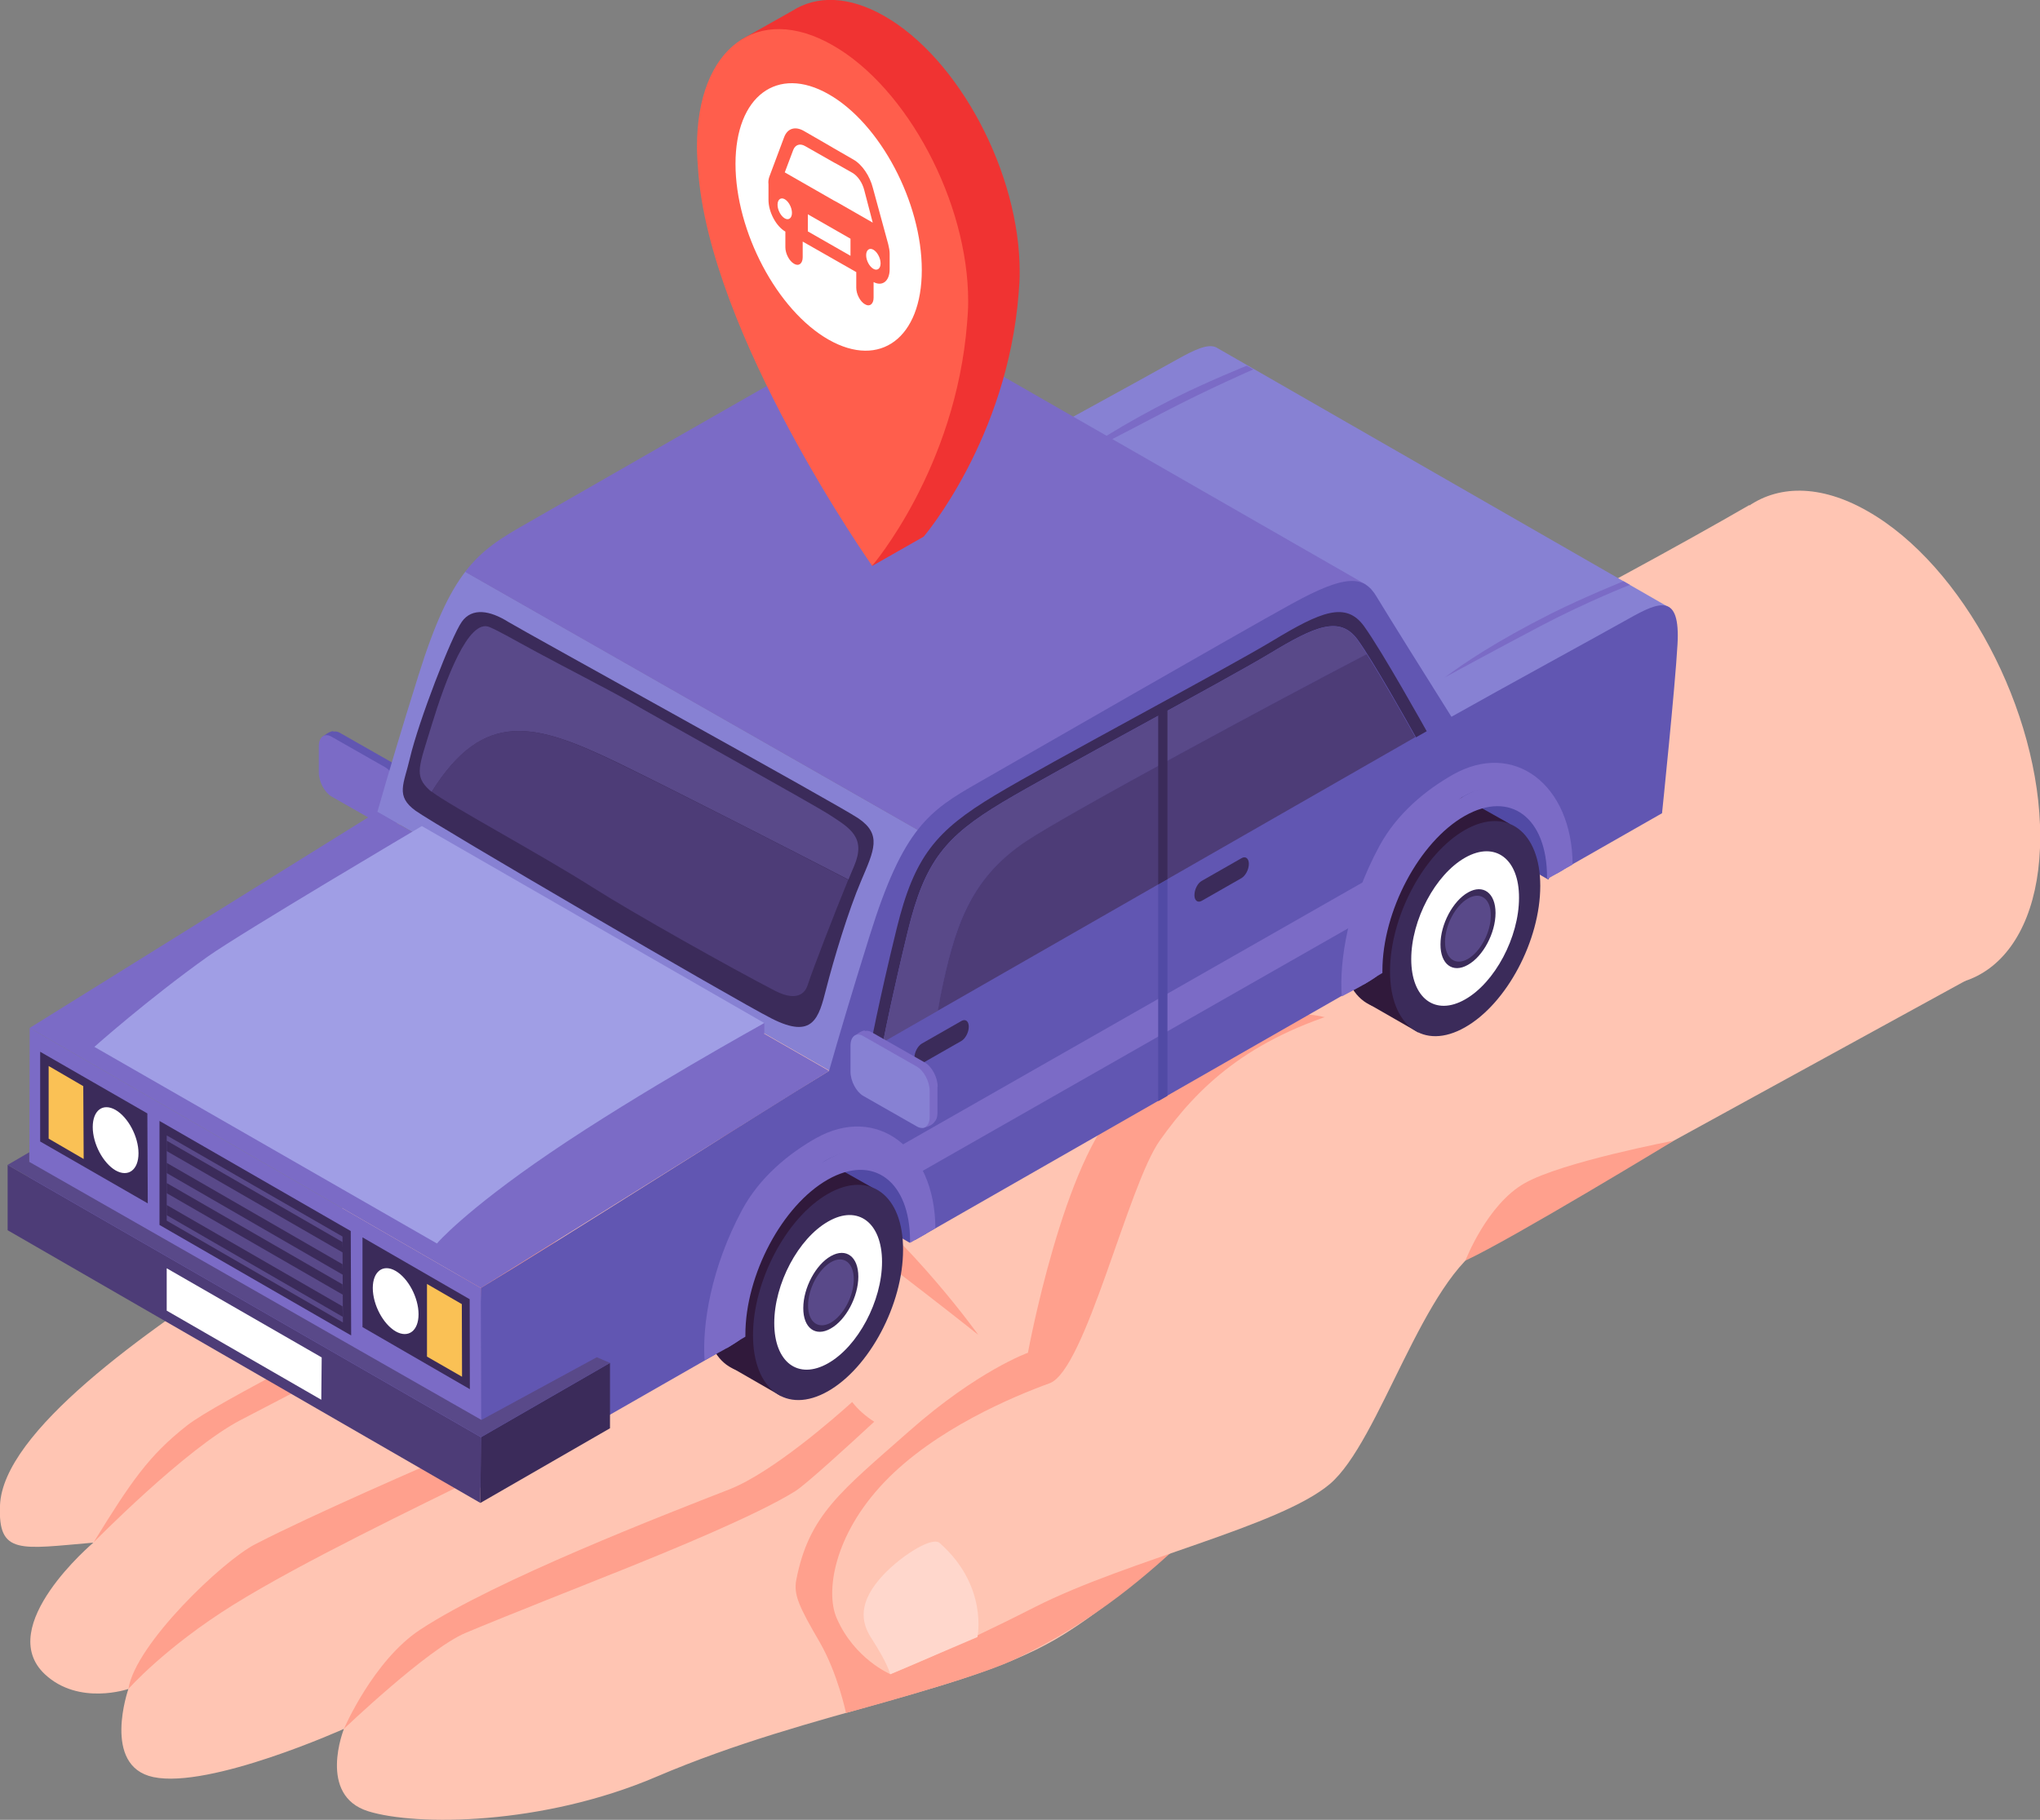 <svg width="65" height="58" viewBox="0 0 65 58" fill="none" xmlns="http://www.w3.org/2000/svg">
<rect x="0" y="0" width="65" height="58" fill="#808080" stroke="none"/>
<g clip-path="url(#clip0_214_2)">
<path d="M54.014 20.393C54.014 24.388 56.477 29.032 59.511 30.758C62.544 32.49 65.007 30.654 65.007 26.659C65.007 22.663 62.544 18.019 59.511 16.294C56.477 14.555 54.014 16.397 54.014 20.393Z" fill="#FFC5B3"/>
<path d="M39.161 41.733C39.161 41.733 43.049 42.757 41.105 45.008C38.617 47.894 36.653 50.366 33.902 52.085C30.934 53.946 25.976 54.465 20.92 56.625C17.282 58.182 13.257 58.201 11.734 57.728C10.106 57.222 10.959 55.101 10.959 55.101C10.959 55.101 6.698 57.021 4.885 56.638C3.231 56.288 4.091 53.829 4.091 53.829C4.091 53.829 2.515 54.374 1.431 53.362C-0.197 51.838 2.975 49.166 2.975 49.166C0.637 49.367 -0.066 49.568 -6.52438e-06 47.979C0.092 45.631 4.603 42.446 8.129 40.176C9.534 39.268 14.361 36.485 15.687 35.655C16.291 34.928 16.692 33.664 19.41 31.828C22.128 29.999 26.022 28.202 27.513 27.398C30.231 25.939 31.886 25.459 34.237 24.687C36.981 23.779 38.039 24.213 41.184 23.532C42.615 23.227 51.421 18.596 55.735 16.099C57.37 19.063 62.341 26.97 62.341 26.97L39.161 41.733Z" fill="#FFC5B3"/>
<path d="M32.241 52.928C30.986 53.511 26.955 54.595 26.955 54.595C26.955 54.595 26.699 53.343 26.114 52.331C25.464 51.215 25.28 50.826 25.372 50.353C25.773 48.277 26.804 47.525 28.977 45.605C31.151 43.685 32.753 43.114 32.753 43.114C32.753 43.114 33.895 36.894 35.727 35.194C37.559 33.495 40.265 31.912 42.235 32.425C44.205 32.937 42.373 37.049 42.373 37.049C42.373 37.049 39.056 47.894 37.848 48.997C36.64 50.093 34.992 51.643 32.241 52.928Z" fill="#FFA08D"/>
<path d="M62.662 31.238C62.662 31.238 49.471 38.47 47.409 39.605C45.347 40.734 43.975 45.936 42.372 47.298C40.77 48.653 35.964 49.704 32.983 51.215C30.008 52.727 28.366 53.356 28.366 53.356C28.366 53.356 27.224 52.876 26.659 51.572C26.298 50.748 26.561 48.932 28.176 47.239C29.791 45.546 32.3 44.502 33.442 44.087C34.585 43.672 35.938 37.782 36.955 36.349C38.15 34.663 39.746 33.106 43.003 32.165C46.26 31.231 59.773 23.539 59.773 23.539L62.662 31.238Z" fill="#FFC5B3"/>
<path d="M22.122 42.018C21.327 42.53 17.296 45.099 14.827 46.163C13.559 46.714 9.961 48.271 8.129 49.218C7.105 49.743 4.314 52.396 4.091 53.829C4.091 53.829 5.26 52.5 7.44 51.144C9.62 49.788 13.29 48.031 15.457 46.96C18.491 45.715 22.266 42.952 22.864 42.504C22.601 42.375 22.345 42.219 22.122 42.018Z" fill="#FFA08D"/>
<path d="M2.981 49.159C2.981 49.159 5.916 46.163 7.676 45.254C8.608 44.774 11.609 43.185 12.66 42.712C16.153 41.129 18.044 39.261 18.044 39.261L17.414 38.865C17.414 38.865 16.488 39.663 14.551 40.733C11.537 42.394 6.908 44.69 5.962 45.43C4.741 46.389 4.176 47.22 2.981 49.159Z" fill="#FFA08D"/>
<path d="M27.152 44.684C26.607 45.177 24.611 46.928 23.245 47.466C21.183 48.271 15.805 50.353 13.395 51.935C11.892 52.921 10.959 55.101 10.959 55.101C10.959 55.101 13.619 52.558 14.827 52.046C16.028 51.54 18.648 50.508 19.922 49.996C21.301 49.438 24.079 48.31 25.34 47.525C25.674 47.317 27.047 46.059 27.854 45.313C27.585 45.138 27.342 44.93 27.152 44.684Z" fill="#FFA08D"/>
<path d="M29.942 49.179C29.673 48.939 28.557 49.698 28.032 50.32C27.263 51.215 27.513 51.832 27.782 52.24C28.294 53.032 28.366 53.362 28.366 53.362L31.144 52.175C31.144 52.175 31.492 50.547 29.942 49.179Z" fill="#FFD7CC"/>
<path d="M42.399 24.226C42.399 24.226 44.507 25.692 45.058 26.178C45.813 26.84 48.151 28.805 48.151 28.805C48.151 28.805 46.864 26.853 45.491 25.75C44.112 24.648 42.399 24.226 42.399 24.226Z" fill="#FFA08D"/>
<path d="M46.693 40.176C46.693 40.176 47.376 38.392 48.578 37.711C49.779 37.03 53.332 36.355 53.332 36.355C53.332 36.355 48.157 39.501 46.693 40.176Z" fill="#FFA08D"/>
<path d="M25.569 33.605C25.569 33.605 29.975 33.878 33.278 32.892C36.581 31.906 39.004 30.012 39.004 30.012C39.004 30.012 35.156 31.465 33.291 31.828C31.42 32.191 25.569 33.605 25.569 33.605Z" fill="#FFA08D"/>
<path d="M21.413 35.078C21.413 35.078 22.503 36.012 25.563 38.262C28.622 40.507 31.17 42.543 31.17 42.543C31.17 42.543 29.082 39.605 26.561 37.679C24.046 35.759 21.413 35.078 21.413 35.078Z" fill="#FFA08D"/>
<path d="M12.528 24.323L10.821 23.351C10.749 23.312 10.683 23.305 10.624 23.318C10.618 23.318 10.624 23.305 10.618 23.305C10.506 23.292 10.27 23.487 10.27 23.487L10.421 23.616C10.421 23.629 10.414 23.642 10.414 23.662V24.492C10.414 24.79 10.598 25.134 10.821 25.264L12.528 26.237C12.752 26.367 12.936 26.23 12.936 25.932V25.102C12.936 24.797 12.752 24.447 12.528 24.323Z" fill="#6156B2"/>
<path d="M12.456 26.405C12.456 26.405 12.758 26.36 12.837 26.217C12.916 26.075 12.863 25.919 12.863 25.919C12.863 25.919 12.443 26.107 12.456 26.405Z" fill="#9E8F92"/>
<path d="M12.272 26.36L10.565 25.387C10.342 25.258 10.158 24.914 10.158 24.615V23.785C10.158 23.487 10.342 23.351 10.565 23.48L12.272 24.453C12.496 24.583 12.68 24.927 12.68 25.225V26.055C12.68 26.354 12.496 26.49 12.272 26.36Z" fill="#7B6BC6"/>
<path d="M49.333 28.034L44.309 25.128C44.309 25.128 45.189 23.435 47.337 24.025C49.484 24.615 50.705 25.355 50.705 25.355L49.333 28.034Z" fill="#514AA5"/>
<path d="M47.527 27.352C47.527 29.091 46.457 31.108 45.137 31.86C43.817 32.613 42.747 31.815 42.747 30.077C42.747 28.338 43.817 26.321 45.137 25.569C46.457 24.816 47.527 25.614 47.527 27.352Z" fill="#30193B"/>
<path d="M43.64 32.016L45.189 32.905L48.092 26.25L46.476 25.342L43.64 32.016Z" fill="#30193B"/>
<path d="M49.077 28.235C49.077 29.973 48.006 31.99 46.68 32.742C45.36 33.495 44.29 32.691 44.29 30.959C44.29 29.22 45.36 27.203 46.68 26.451C48.006 25.698 49.077 26.503 49.077 28.235Z" fill="#3B2B5A"/>
<path d="M48.4 28.617C48.4 29.869 47.632 31.316 46.68 31.854C45.734 32.392 44.966 31.822 44.966 30.57C44.966 29.318 45.734 27.871 46.686 27.333C47.639 26.795 48.407 27.372 48.4 28.617Z" fill="white"/>
<path d="M47.652 29.097C47.652 29.733 47.258 30.479 46.772 30.751C46.286 31.03 45.892 30.732 45.898 30.096C45.898 29.46 46.292 28.715 46.778 28.442C47.258 28.17 47.652 28.462 47.652 29.097Z" fill="#3B2B5A"/>
<path d="M47.501 29.181C47.501 29.713 47.172 30.329 46.772 30.563C46.371 30.79 46.043 30.55 46.043 30.018C46.043 29.486 46.371 28.87 46.772 28.637C47.179 28.403 47.507 28.649 47.501 29.181Z" fill="#594989"/>
<path d="M28.99 39.611L24.006 36.719C24.006 36.719 24.886 35.026 27.034 35.616C29.181 36.206 30.402 36.946 30.402 36.946L28.99 39.611Z" fill="#514AA5"/>
<path d="M27.224 38.944C27.224 40.682 26.154 42.699 24.834 43.451C23.514 44.204 22.444 43.406 22.444 41.668C22.444 39.929 23.514 37.912 24.834 37.16C26.16 36.407 27.224 37.205 27.224 38.944Z" fill="#30193B"/>
<path d="M23.343 43.607L24.886 44.496L27.788 37.847L26.18 36.939L23.343 43.607Z" fill="#30193B"/>
<path d="M28.774 39.832C28.774 41.57 27.703 43.587 26.383 44.34C25.064 45.092 23.993 44.288 23.993 42.556C23.993 40.818 25.064 38.801 26.383 38.048C27.71 37.289 28.78 38.094 28.774 39.832Z" fill="#3B2B5A"/>
<path d="M28.104 40.215C28.104 41.467 27.335 42.913 26.383 43.451C25.431 43.99 24.67 43.419 24.67 42.167C24.67 40.915 25.438 39.469 26.39 38.93C27.335 38.386 28.104 38.963 28.104 40.215Z" fill="white"/>
<path d="M27.349 40.688C27.349 41.324 26.955 42.07 26.469 42.342C25.983 42.621 25.589 42.323 25.595 41.687C25.595 41.051 25.989 40.306 26.475 40.033C26.961 39.761 27.349 40.053 27.349 40.688Z" fill="#3B2B5A"/>
<path d="M27.204 40.773C27.204 41.304 26.876 41.92 26.475 42.154C26.075 42.381 25.747 42.141 25.747 41.609C25.747 41.077 26.075 40.461 26.475 40.228C26.876 39.994 27.204 40.241 27.204 40.773Z" fill="#594989"/>
<path d="M37.52 11.448C38.045 11.156 38.472 10.949 38.741 11.066L38.82 11.111L53.207 19.374L46.227 23.402L34.191 13.284C35.55 12.538 36.909 11.792 37.52 11.448Z" fill="#8781D3"/>
<path d="M51.933 18.641C51.933 18.641 50.567 19.173 49.077 19.958C47.586 20.743 46.043 21.586 46.043 21.586C46.647 21.132 47.691 20.432 49.411 19.562C50.502 19.018 51.729 18.525 51.729 18.525L51.933 18.641Z" fill="#7B6BC6"/>
<path d="M39.936 11.773C39.936 11.773 38.485 12.402 36.988 13.187C35.497 13.971 34.04 14.717 34.04 14.717C34.644 14.263 35.688 13.563 37.408 12.694C38.498 12.149 39.726 11.656 39.726 11.656L39.936 11.773Z" fill="#7B6BC6"/>
<path d="M12.029 25.861C12.325 24.823 12.771 23.312 13.33 21.534C13.848 19.874 14.308 18.895 14.827 18.22L20.329 21.359L26.213 24.719L30.881 27.385L27.493 34.734L18.103 29.357L12.023 25.874C12.016 25.867 12.023 25.861 12.029 25.861Z" fill="#8781D3"/>
<path d="M16.77 16.689C18.326 15.8 25.05 11.928 26.771 10.981C28.038 10.287 28.682 10.118 29.102 10.358L29.141 10.378L43.528 18.635L31.597 27.8L26.206 24.719L14.82 18.226C15.365 17.513 15.969 17.143 16.77 16.689Z" fill="#7B6BC6"/>
<path d="M12.016 25.873L26.416 34.13L15.319 41.051L0.946 32.762L12.016 25.873Z" fill="#7B6BC6"/>
<path d="M26.416 34.131C26.712 33.093 27.158 31.582 27.716 29.804C28.78 26.393 29.601 25.841 31.157 24.953C32.713 24.064 39.437 20.192 41.158 19.245C42.878 18.298 43.456 18.33 43.863 19.018C44.178 19.543 45.596 21.813 46.247 22.845C47.941 21.891 50.915 20.27 51.907 19.712C52.885 19.16 53.542 18.907 53.45 20.535C53.378 21.852 52.957 25.919 52.957 25.919L49.49 27.897L48.722 25.147L46.411 25.108L43.975 27.794L42.812 31.705L29.154 39.521L28.708 36.874L26.475 37.101L23.613 39.235L22.851 43.134L15.339 47.434C15.339 47.434 15.28 43.471 15.319 41.051C17.768 39.579 24.105 35.538 26.416 34.131Z" fill="#6156B2"/>
<path d="M15.339 47.434L15.319 41.051L0.946 32.762L0.932 39.125L15.339 47.434Z" fill="#7B6BC6"/>
<path d="M11.55 39.436L14.965 41.408L14.971 44.275L11.55 42.297V39.436Z" fill="#3B2B5A"/>
<path d="M13.605 40.922L14.715 41.564L14.722 43.879L13.605 43.237V40.922Z" fill="#FAC155"/>
<path d="M5.082 35.726L11.176 39.235L11.189 42.563L5.082 39.041V35.726Z" fill="#3B2B5A"/>
<path d="M5.312 36.187L10.913 39.41L10.926 42.148L5.312 38.904V36.187Z" fill="#594989"/>
<path d="M5.312 36.355L10.913 39.586L10.926 39.923L5.312 36.686V36.355Z" fill="#3B2B5A"/>
<path d="M5.312 37.062L10.913 40.293L10.926 40.63L5.312 37.387V37.062Z" fill="#3B2B5A"/>
<path d="M5.312 37.705L10.913 40.935L10.926 41.266L5.312 38.029V37.705Z" fill="#3B2B5A"/>
<path d="M5.312 38.405L10.913 41.635L10.926 41.972L5.312 38.729V38.405Z" fill="#3B2B5A"/>
<path d="M1.28 33.521L4.695 35.486L4.708 38.353L1.28 36.381V33.521Z" fill="#3B2B5A"/>
<path d="M43.955 26.957C44.52 25.919 45.432 25.18 46.286 24.693C48.236 23.584 50.094 25.004 50.108 27.553C49.97 27.631 49.595 27.845 49.595 27.845C49.595 25.718 48.223 24.479 46.608 25.394C46.332 25.549 45.439 26.743 45.439 26.743L44.447 28.17L44.323 28.241C43.994 29.052 43.863 30.265 43.87 31.114C43.567 31.348 42.839 31.705 42.753 31.757C42.668 30.647 42.944 28.825 43.955 26.957Z" fill="#7B6BC6"/>
<path d="M46.634 25.381C44.309 26.71 43.462 29.078 43.449 31.38C43.528 31.335 43.863 31.114 44.047 31.011C44.047 30.991 44.047 30.965 44.047 30.946C44.047 29.039 45.222 26.827 46.673 26.003C48.124 25.18 49.293 26.055 49.293 27.962C49.293 27.982 49.293 28.001 49.293 28.02C49.464 27.923 49.635 27.826 49.805 27.729C49.792 25.439 48.374 24.382 46.634 25.381Z" fill="#7B6BC6"/>
<path d="M23.652 38.548C24.216 37.51 25.129 36.771 25.983 36.284C27.933 35.175 29.791 36.596 29.804 39.145C29.666 39.222 29.292 39.436 29.292 39.436C29.292 37.309 27.92 36.07 26.305 36.985C26.029 37.14 25.136 38.334 25.136 38.334L24.144 39.761L24.02 39.832C23.691 40.643 23.56 41.856 23.566 42.706C23.264 42.939 22.535 43.296 22.45 43.348C22.371 42.239 22.647 40.416 23.652 38.548Z" fill="#7B6BC6"/>
<path d="M26.337 36.972C24.013 38.301 23.159 40.669 23.153 42.971C23.232 42.926 23.566 42.706 23.75 42.602C23.75 42.582 23.75 42.556 23.75 42.537C23.75 40.63 24.926 38.418 26.377 37.594C27.828 36.771 28.997 37.646 28.997 39.553C28.997 39.573 28.997 39.592 28.997 39.612C29.168 39.514 29.338 39.417 29.509 39.32C29.496 37.03 28.078 35.973 26.337 36.972Z" fill="#7B6BC6"/>
<path d="M11.878 41.051C11.878 41.583 12.207 42.2 12.607 42.433C13.008 42.66 13.336 42.42 13.336 41.888C13.336 41.356 13.008 40.74 12.607 40.507C12.207 40.273 11.878 40.52 11.878 41.051Z" fill="white"/>
<path d="M1.55 33.975L2.653 34.617L2.666 36.939L1.55 36.29V33.975Z" fill="#FAC155"/>
<path d="M2.955 35.921C2.955 36.453 3.283 37.069 3.684 37.303C4.084 37.529 4.413 37.289 4.413 36.758C4.413 36.226 4.084 35.61 3.684 35.376C3.277 35.143 2.955 35.389 2.955 35.921Z" fill="white"/>
<path d="M15.306 47.901L15.326 45.806L0.243 37.127V39.209L15.306 47.901Z" fill="#4D3C77"/>
<path d="M5.312 40.422L10.25 43.263L10.237 44.612L5.312 41.772V40.422Z" fill="white"/>
<path d="M19.436 45.521L15.306 47.901L15.326 45.806L19.436 43.438V45.521Z" fill="#3B2B5A"/>
<path d="M19.436 43.438L19.016 43.257L15.339 45.255L0.932 37.03V36.725L0.243 37.127L15.326 45.806L19.436 43.438Z" fill="#594989"/>
<path d="M3.007 33.365L13.921 39.631C13.921 39.631 16.028 37.931 16.961 37.231C17.893 36.531 24.354 32.606 24.354 32.606L13.441 26.328C13.441 26.328 7.702 29.72 6.612 30.492C4.695 31.86 3.007 33.365 3.007 33.365Z" fill="#A09EE5"/>
<path d="M24.354 32.931L13.921 39.631C13.921 39.631 14.8 38.6 17.525 36.745C20.382 34.799 24.354 32.606 24.354 32.606V32.931Z" fill="#7B6BC6"/>
<path d="M27.349 26.081C28.104 26.594 27.854 27.093 27.441 28.066C27.027 29.032 26.561 30.589 26.324 31.517C26.088 32.444 25.911 33.132 24.591 32.464C23.376 31.848 13.914 26.321 13.244 25.841C12.588 25.368 12.87 24.991 13.06 24.168C13.336 22.987 14.387 20.276 14.715 19.816C15.043 19.355 15.615 19.459 16.186 19.816C16.764 20.166 26.712 25.647 27.349 26.081Z" fill="#3B2B5A"/>
<path d="M13.756 25.238C13.73 25.218 13.697 25.192 13.684 25.18C13.178 24.719 13.356 24.427 13.756 23.104C14.196 21.664 14.925 19.705 15.595 19.984C15.93 20.127 16.317 20.36 17.125 20.795C18.064 21.301 19.443 22.008 20.008 22.332C20.861 22.831 25.838 25.588 26.423 25.964C27.093 26.399 27.605 26.691 27.211 27.612C27.158 27.729 27.099 27.878 27.034 28.034C25.155 27.067 21.682 25.283 19.673 24.304C17.072 23.052 15.424 22.579 13.756 25.238Z" fill="#594989"/>
<path d="M24.689 31.575C23.251 30.829 20.211 29.123 18.891 28.287C17.151 27.184 14.36 25.692 13.756 25.232C15.418 22.572 17.072 23.052 19.666 24.31C21.675 25.283 25.149 27.067 27.027 28.04C26.587 29.11 25.891 30.913 25.74 31.38C25.694 31.53 25.51 31.997 24.689 31.575Z" fill="#4D3C77"/>
<path d="M40.449 20.834C38.971 21.723 33.593 24.583 31.945 25.569C30.126 26.659 29.47 27.443 28.931 29.655C28.485 31.491 28.215 32.801 28.137 33.216L27.71 33.463C27.71 33.463 27.999 31.925 28.57 29.597C29.135 27.294 29.818 26.477 31.709 25.342C33.422 24.311 39.017 21.346 40.554 20.419C42.09 19.491 42.885 19.16 43.462 19.958C44.04 20.756 45.459 23.305 45.459 23.305L45.117 23.5C44.855 23.026 43.745 21.055 43.259 20.386C42.694 19.621 41.919 19.939 40.449 20.834Z" fill="#3B2B5A"/>
<path d="M29.969 31.757C29.936 31.919 29.91 32.068 29.89 32.211L28.137 33.216C28.215 32.801 28.485 31.491 28.931 29.655C29.476 27.443 30.126 26.659 31.945 25.569C33.593 24.583 38.971 21.723 40.448 20.834C41.926 19.945 42.694 19.627 43.246 20.386C43.331 20.503 43.436 20.665 43.554 20.853C40.856 22.248 34.033 25.926 32.687 26.827C30.868 28.034 30.402 29.597 29.969 31.757Z" fill="#594989"/>
<path d="M29.883 32.211C29.909 32.068 29.929 31.919 29.962 31.757C30.402 29.597 30.868 28.034 32.68 26.821C34.026 25.919 40.849 22.248 43.548 20.847C44.093 21.703 44.881 23.104 45.097 23.493L29.883 32.211Z" fill="#4D3C77"/>
<path d="M28.491 36.634L43.528 28.06C43.311 28.52 43.18 29.013 43.075 29.519L29.253 37.4C29.056 37.101 28.8 36.842 28.491 36.634Z" fill="#7B6BC6"/>
<path d="M36.903 28.196L37.198 28.027V22.455L36.903 22.676V28.196Z" fill="#3B2B5A"/>
<path d="M36.903 35.097L37.198 34.928V28.027L36.903 28.196V35.097Z" fill="#514AA5"/>
<path d="M29.371 33.261L30.632 32.541C30.763 32.464 30.868 32.548 30.868 32.723C30.868 32.898 30.763 33.099 30.632 33.177L29.371 33.897C29.24 33.975 29.135 33.891 29.135 33.716C29.135 33.54 29.24 33.339 29.371 33.261Z" fill="#3B2B5A"/>
<path d="M38.295 28.073L39.556 27.353C39.687 27.275 39.792 27.359 39.792 27.534C39.792 27.709 39.687 27.91 39.556 27.988L38.295 28.708C38.163 28.786 38.058 28.702 38.058 28.533C38.058 28.345 38.163 28.144 38.295 28.073Z" fill="#3B2B5A"/>
<path d="M41.322 17.895C41.322 17.895 37.861 19.887 35.57 21.113C33.272 22.345 29.345 25.004 29.345 25.004C29.345 25.004 32.109 22.617 35.333 20.853C38.557 19.089 41.322 17.895 41.322 17.895Z" fill="#7B6BC6"/>
<path d="M29.089 10.903C29.089 10.903 25.628 12.895 23.337 14.12C21.038 15.353 17.112 18.012 17.112 18.012C17.112 18.012 19.876 15.625 23.1 13.861C26.324 12.097 29.089 10.903 29.089 10.903Z" fill="#7B6BC6"/>
<path d="M29.877 34.636C29.877 34.338 29.693 33.994 29.47 33.865L27.762 32.892C27.69 32.853 27.624 32.846 27.565 32.859C27.559 32.859 27.565 32.846 27.559 32.846C27.447 32.833 27.211 33.028 27.211 33.028L27.362 33.158C27.362 33.171 27.355 33.184 27.355 33.203V34.033C27.355 34.332 27.539 34.675 27.762 34.805L29.443 35.765C29.41 35.824 29.391 35.882 29.391 35.953C29.391 35.953 29.653 35.908 29.752 35.785C29.758 35.778 29.765 35.772 29.772 35.765C29.772 35.759 29.772 35.752 29.778 35.752C29.837 35.694 29.87 35.603 29.87 35.473V34.636H29.877Z" fill="#7B6BC6"/>
<path d="M29.213 35.901L27.506 34.928C27.283 34.799 27.099 34.455 27.099 34.157V33.326C27.099 33.028 27.283 32.892 27.506 33.022L29.213 33.994C29.437 34.124 29.621 34.468 29.621 34.766V35.596C29.621 35.895 29.437 36.031 29.213 35.901Z" fill="#8781D3"/>
<path d="M28.169 0.506C27.04 -0.136 26.022 -0.149 25.247 0.344L23.58 1.284L23.993 2.218L24.033 2.205C23.915 2.659 23.849 3.165 23.849 3.736C23.849 3.963 23.862 4.197 23.882 4.43C24.138 8.471 26.521 14.062 27.624 16.449C27.23 16.637 27.789 18.038 27.789 18.038L29.43 17.104C29.43 17.104 32.096 13.997 32.457 9.347C32.477 9.133 32.49 8.906 32.49 8.672C32.497 5.526 30.56 1.868 28.169 0.506Z" fill="#F03332"/>
<path d="M22.24 5.364C22.22 5.131 22.207 4.897 22.207 4.67C22.207 1.524 24.144 0.078 26.528 1.44C28.918 2.802 30.849 6.454 30.849 9.6C30.849 9.833 30.835 10.06 30.816 10.274C30.455 14.931 27.789 18.032 27.789 18.032C27.789 18.032 22.575 10.637 22.24 5.364Z" fill="#FF5E4C"/>
<path d="M23.435 5.221C23.435 7.381 24.762 9.892 26.403 10.826C28.045 11.76 29.371 10.767 29.371 8.607C29.371 6.447 28.045 3.937 26.403 3.003C24.768 2.069 23.435 3.062 23.435 5.221Z" fill="white"/>
<path d="M24.519 5.617L24.985 4.372C25.09 4.093 25.333 4.015 25.609 4.171L26.239 4.534L26.561 4.722L27.191 5.085C27.467 5.241 27.716 5.604 27.815 6L28.301 7.783C28.327 7.887 28.347 7.991 28.347 8.088V8.581C28.347 8.957 28.117 9.139 27.835 8.99V9.489C27.835 9.69 27.71 9.788 27.559 9.697C27.408 9.613 27.283 9.373 27.283 9.172V8.672L25.576 7.699V8.199C25.576 8.4 25.451 8.497 25.3 8.406C25.149 8.322 25.024 8.082 25.024 7.881V7.381C24.729 7.213 24.486 6.759 24.486 6.369V5.877C24.473 5.773 24.492 5.688 24.519 5.617Z" fill="#FF5E4C"/>
<path d="M25.274 4.78C25.339 4.612 25.49 4.56 25.655 4.657L26.567 5.176L26.699 5.247L27.158 5.507C27.329 5.604 27.48 5.825 27.539 6.065L27.808 7.096L26.699 6.46L26.567 6.389L25.005 5.494L25.274 4.78Z" fill="white"/>
<path d="M27.598 8.134C27.598 8.302 27.703 8.497 27.828 8.568C27.953 8.64 28.058 8.562 28.058 8.393C28.058 8.225 27.953 8.03 27.828 7.959C27.703 7.887 27.598 7.965 27.598 8.134Z" fill="white"/>
<path d="M24.775 6.525C24.775 6.694 24.88 6.888 25.005 6.96C25.129 7.031 25.234 6.953 25.234 6.785C25.234 6.616 25.129 6.421 25.005 6.35C24.88 6.279 24.775 6.356 24.775 6.525Z" fill="white"/>
<path d="M25.74 7.375L27.099 8.153V7.608L25.74 6.83V7.375Z" fill="white"/>
</g>
<defs>
<clipPath id="clip0_214_2">
<rect width="65" height="58" fill="white"/>
</clipPath>
</defs>
</svg>
